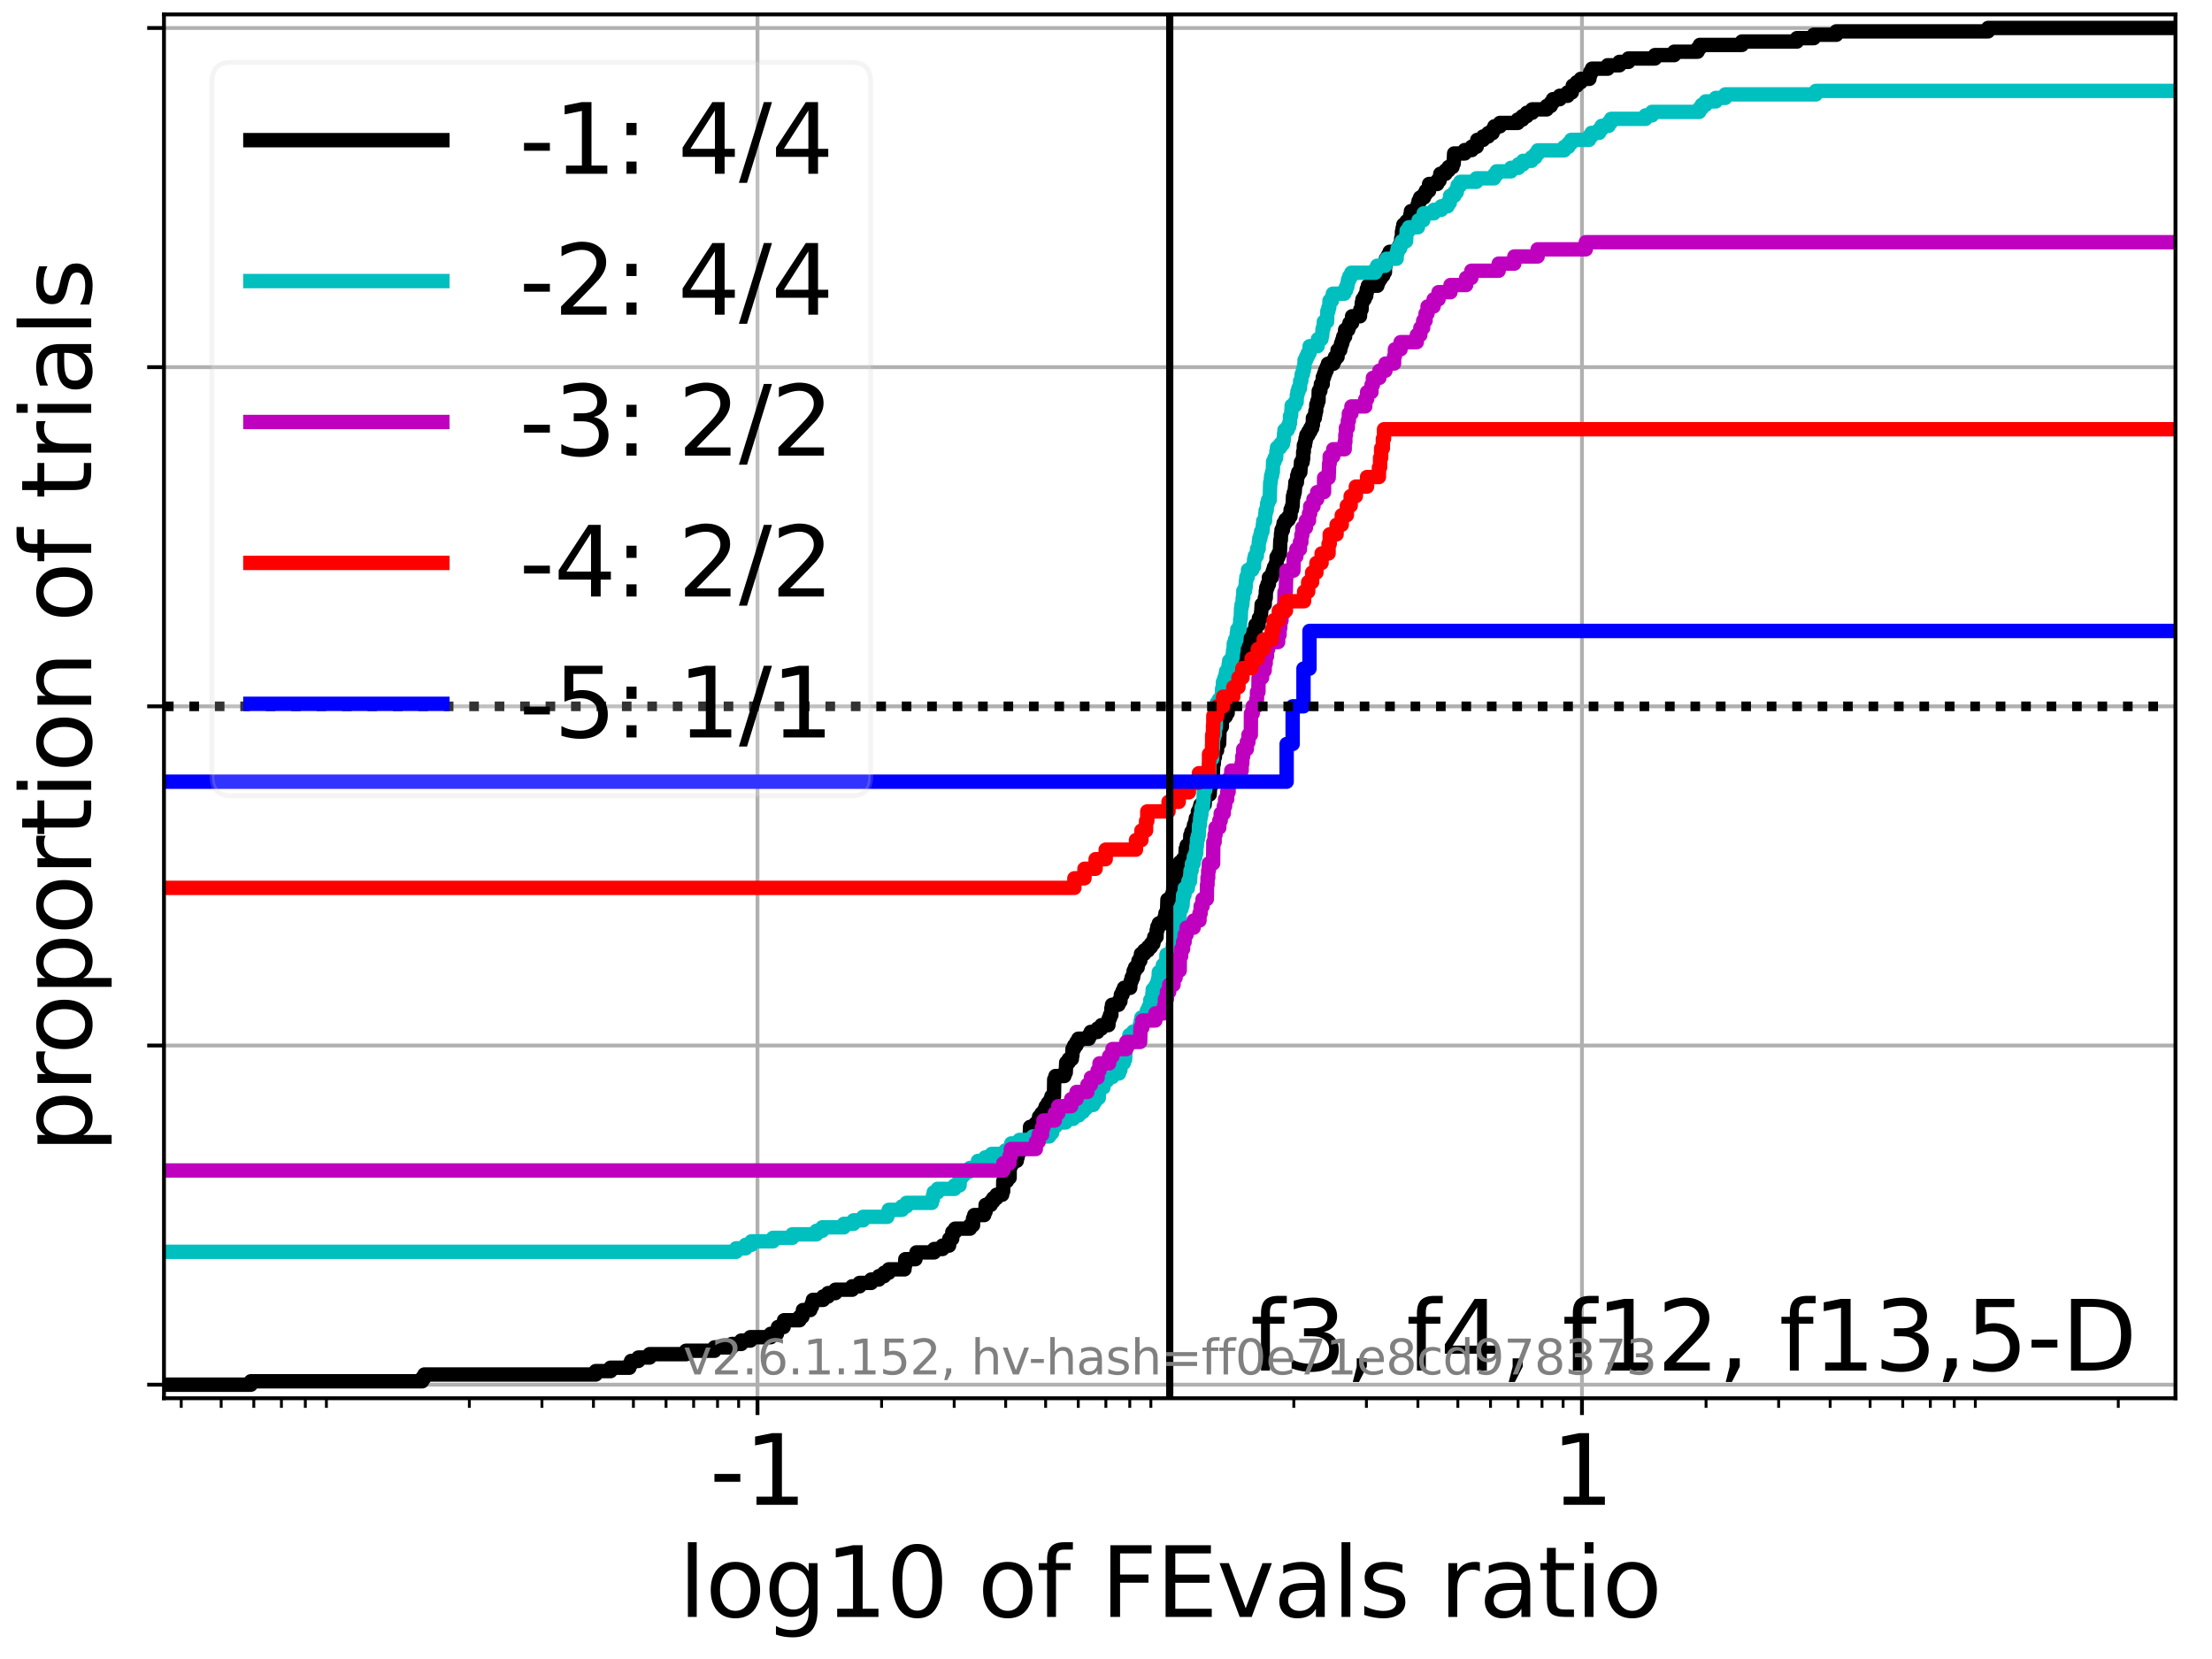 <?xml version="1.0" encoding="utf-8" standalone="no"?>
<!DOCTYPE svg PUBLIC "-//W3C//DTD SVG 1.1//EN"
  "http://www.w3.org/Graphics/SVG/1.1/DTD/svg11.dtd">
<svg xmlns:xlink="http://www.w3.org/1999/xlink" width="460.8pt" height="345.6pt" viewBox="0 0 460.8 345.6" xmlns="http://www.w3.org/2000/svg" version="1.1">
 <defs>
  <style type="text/css">*{stroke-linejoin: round; stroke-linecap: butt}</style>
 </defs>
 <g id="figure_1">
  <g id="patch_1">
   <path d="M 0 345.6 
L 460.8 345.6 
L 460.8 0 
L 0 0 
z
" style="fill: #ffffff"/>
  </g>
  <g id="axes_1">
   <g id="patch_2">
    <path d="M 34.16 291.28 
L 453.192 291.28 
L 453.192 3 
L 34.16 3 
z
" style="fill: #ffffff"/>
   </g>
   <g id="matplotlib.axis_1">
    <g id="xtick_1">
     <g id="line2d_1">
      <path d="M 157.8 291.28 
L 157.8 3 
" clip-path="url(#pd466678ad0)" style="fill: none; stroke: #b0b0b0; stroke-width: 0.8; stroke-linecap: square"/>
     </g>
     <g id="line2d_2">
      <defs>
       <path id="m5be1bb4fc0" d="M 0 0 
L 0 3.5 
" style="stroke: #000000; stroke-width: 0.8"/>
      </defs>
      <g>
       <use xlink:href="#m5be1bb4fc0" x="157.8" y="291.28" style="stroke: #000000; stroke-width: 0.8"/>
      </g>
     </g>
     <g id="text_1">
      <!-- -1 -->
      <g transform="translate(147.83 313.477) scale(0.2 -0.2)">
       <defs>
        <path id="DejaVuSans-2d" d="M 313 2009 
L 1997 2009 
L 1997 1497 
L 313 1497 
L 313 2009 
z
" transform="scale(0.016)"/>
        <path id="DejaVuSans-31" d="M 794 531 
L 1825 531 
L 1825 4091 
L 703 3866 
L 703 4441 
L 1819 4666 
L 2450 4666 
L 2450 531 
L 3481 531 
L 3481 0 
L 794 0 
L 794 531 
z
" transform="scale(0.016)"/>
       </defs>
       <use xlink:href="#DejaVuSans-2d"/>
       <use xlink:href="#DejaVuSans-31" x="36.084"/>
      </g>
     </g>
    </g>
    <g id="xtick_2">
     <g id="line2d_3">
      <path d="M 329.552 291.28 
L 329.552 3 
" clip-path="url(#pd466678ad0)" style="fill: none; stroke: #b0b0b0; stroke-width: 0.8; stroke-linecap: square"/>
     </g>
     <g id="line2d_4">
      <g>
       <use xlink:href="#m5be1bb4fc0" x="329.552" y="291.28" style="stroke: #000000; stroke-width: 0.8"/>
      </g>
     </g>
     <g id="text_2">
      <!-- 1 -->
      <g transform="translate(323.189 313.477) scale(0.2 -0.2)">
       <use xlink:href="#DejaVuSans-31"/>
      </g>
     </g>
    </g>
    <g id="xtick_3">
     <g id="line2d_5">
      <defs>
       <path id="m44100b9752" d="M 0 0 
L 0 2 
" style="stroke: #000000; stroke-width: 0.6"/>
      </defs>
      <g>
       <use xlink:href="#m44100b9752" x="37.752" y="291.28" style="stroke: #000000; stroke-width: 0.6"/>
      </g>
     </g>
    </g>
    <g id="xtick_4">
     <g id="line2d_6">
      <g>
       <use xlink:href="#m44100b9752" x="46.074" y="291.28" style="stroke: #000000; stroke-width: 0.6"/>
      </g>
     </g>
    </g>
    <g id="xtick_5">
     <g id="line2d_7">
      <g>
       <use xlink:href="#m44100b9752" x="52.873" y="291.28" style="stroke: #000000; stroke-width: 0.6"/>
      </g>
     </g>
    </g>
    <g id="xtick_6">
     <g id="line2d_8">
      <g>
       <use xlink:href="#m44100b9752" x="58.623" y="291.28" style="stroke: #000000; stroke-width: 0.6"/>
      </g>
     </g>
    </g>
    <g id="xtick_7">
     <g id="line2d_9">
      <g>
       <use xlink:href="#m44100b9752" x="63.603" y="291.28" style="stroke: #000000; stroke-width: 0.6"/>
      </g>
     </g>
    </g>
    <g id="xtick_8">
     <g id="line2d_10">
      <g>
       <use xlink:href="#m44100b9752" x="67.995" y="291.28" style="stroke: #000000; stroke-width: 0.6"/>
      </g>
     </g>
    </g>
    <g id="xtick_9">
     <g id="line2d_11">
      <g>
       <use xlink:href="#m44100b9752" x="97.776" y="291.28" style="stroke: #000000; stroke-width: 0.6"/>
      </g>
     </g>
    </g>
    <g id="xtick_10">
     <g id="line2d_12">
      <g>
       <use xlink:href="#m44100b9752" x="112.898" y="291.28" style="stroke: #000000; stroke-width: 0.6"/>
      </g>
     </g>
    </g>
    <g id="xtick_11">
     <g id="line2d_13">
      <g>
       <use xlink:href="#m44100b9752" x="123.627" y="291.28" style="stroke: #000000; stroke-width: 0.6"/>
      </g>
     </g>
    </g>
    <g id="xtick_12">
     <g id="line2d_14">
      <g>
       <use xlink:href="#m44100b9752" x="131.949" y="291.28" style="stroke: #000000; stroke-width: 0.6"/>
      </g>
     </g>
    </g>
    <g id="xtick_13">
     <g id="line2d_15">
      <g>
       <use xlink:href="#m44100b9752" x="138.749" y="291.28" style="stroke: #000000; stroke-width: 0.6"/>
      </g>
     </g>
    </g>
    <g id="xtick_14">
     <g id="line2d_16">
      <g>
       <use xlink:href="#m44100b9752" x="144.498" y="291.28" style="stroke: #000000; stroke-width: 0.6"/>
      </g>
     </g>
    </g>
    <g id="xtick_15">
     <g id="line2d_17">
      <g>
       <use xlink:href="#m44100b9752" x="149.478" y="291.28" style="stroke: #000000; stroke-width: 0.6"/>
      </g>
     </g>
    </g>
    <g id="xtick_16">
     <g id="line2d_18">
      <g>
       <use xlink:href="#m44100b9752" x="153.871" y="291.28" style="stroke: #000000; stroke-width: 0.6"/>
      </g>
     </g>
    </g>
    <g id="xtick_17">
     <g id="line2d_19">
      <g>
       <use xlink:href="#m44100b9752" x="183.652" y="291.28" style="stroke: #000000; stroke-width: 0.6"/>
      </g>
     </g>
    </g>
    <g id="xtick_18">
     <g id="line2d_20">
      <g>
       <use xlink:href="#m44100b9752" x="198.773" y="291.28" style="stroke: #000000; stroke-width: 0.6"/>
      </g>
     </g>
    </g>
    <g id="xtick_19">
     <g id="line2d_21">
      <g>
       <use xlink:href="#m44100b9752" x="209.503" y="291.28" style="stroke: #000000; stroke-width: 0.6"/>
      </g>
     </g>
    </g>
    <g id="xtick_20">
     <g id="line2d_22">
      <g>
       <use xlink:href="#m44100b9752" x="217.825" y="291.28" style="stroke: #000000; stroke-width: 0.6"/>
      </g>
     </g>
    </g>
    <g id="xtick_21">
     <g id="line2d_23">
      <g>
       <use xlink:href="#m44100b9752" x="224.625" y="291.28" style="stroke: #000000; stroke-width: 0.6"/>
      </g>
     </g>
    </g>
    <g id="xtick_22">
     <g id="line2d_24">
      <g>
       <use xlink:href="#m44100b9752" x="230.374" y="291.28" style="stroke: #000000; stroke-width: 0.6"/>
      </g>
     </g>
    </g>
    <g id="xtick_23">
     <g id="line2d_25">
      <g>
       <use xlink:href="#m44100b9752" x="235.354" y="291.28" style="stroke: #000000; stroke-width: 0.6"/>
      </g>
     </g>
    </g>
    <g id="xtick_24">
     <g id="line2d_26">
      <g>
       <use xlink:href="#m44100b9752" x="239.747" y="291.28" style="stroke: #000000; stroke-width: 0.6"/>
      </g>
     </g>
    </g>
    <g id="xtick_25">
     <g id="line2d_27">
      <g>
       <use xlink:href="#m44100b9752" x="269.527" y="291.28" style="stroke: #000000; stroke-width: 0.6"/>
      </g>
     </g>
    </g>
    <g id="xtick_26">
     <g id="line2d_28">
      <g>
       <use xlink:href="#m44100b9752" x="284.649" y="291.28" style="stroke: #000000; stroke-width: 0.6"/>
      </g>
     </g>
    </g>
    <g id="xtick_27">
     <g id="line2d_29">
      <g>
       <use xlink:href="#m44100b9752" x="295.378" y="291.28" style="stroke: #000000; stroke-width: 0.6"/>
      </g>
     </g>
    </g>
    <g id="xtick_28">
     <g id="line2d_30">
      <g>
       <use xlink:href="#m44100b9752" x="303.7" y="291.28" style="stroke: #000000; stroke-width: 0.6"/>
      </g>
     </g>
    </g>
    <g id="xtick_29">
     <g id="line2d_31">
      <g>
       <use xlink:href="#m44100b9752" x="310.5" y="291.28" style="stroke: #000000; stroke-width: 0.6"/>
      </g>
     </g>
    </g>
    <g id="xtick_30">
     <g id="line2d_32">
      <g>
       <use xlink:href="#m44100b9752" x="316.249" y="291.28" style="stroke: #000000; stroke-width: 0.6"/>
      </g>
     </g>
    </g>
    <g id="xtick_31">
     <g id="line2d_33">
      <g>
       <use xlink:href="#m44100b9752" x="321.229" y="291.28" style="stroke: #000000; stroke-width: 0.6"/>
      </g>
     </g>
    </g>
    <g id="xtick_32">
     <g id="line2d_34">
      <g>
       <use xlink:href="#m44100b9752" x="325.622" y="291.28" style="stroke: #000000; stroke-width: 0.6"/>
      </g>
     </g>
    </g>
    <g id="xtick_33">
     <g id="line2d_35">
      <g>
       <use xlink:href="#m44100b9752" x="355.403" y="291.28" style="stroke: #000000; stroke-width: 0.6"/>
      </g>
     </g>
    </g>
    <g id="xtick_34">
     <g id="line2d_36">
      <g>
       <use xlink:href="#m44100b9752" x="370.525" y="291.28" style="stroke: #000000; stroke-width: 0.6"/>
      </g>
     </g>
    </g>
    <g id="xtick_35">
     <g id="line2d_37">
      <g>
       <use xlink:href="#m44100b9752" x="381.254" y="291.28" style="stroke: #000000; stroke-width: 0.6"/>
      </g>
     </g>
    </g>
    <g id="xtick_36">
     <g id="line2d_38">
      <g>
       <use xlink:href="#m44100b9752" x="389.576" y="291.28" style="stroke: #000000; stroke-width: 0.6"/>
      </g>
     </g>
    </g>
    <g id="xtick_37">
     <g id="line2d_39">
      <g>
       <use xlink:href="#m44100b9752" x="396.376" y="291.28" style="stroke: #000000; stroke-width: 0.6"/>
      </g>
     </g>
    </g>
    <g id="xtick_38">
     <g id="line2d_40">
      <g>
       <use xlink:href="#m44100b9752" x="402.125" y="291.28" style="stroke: #000000; stroke-width: 0.6"/>
      </g>
     </g>
    </g>
    <g id="xtick_39">
     <g id="line2d_41">
      <g>
       <use xlink:href="#m44100b9752" x="407.105" y="291.28" style="stroke: #000000; stroke-width: 0.6"/>
      </g>
     </g>
    </g>
    <g id="xtick_40">
     <g id="line2d_42">
      <g>
       <use xlink:href="#m44100b9752" x="411.498" y="291.28" style="stroke: #000000; stroke-width: 0.6"/>
      </g>
     </g>
    </g>
    <g id="xtick_41">
     <g id="line2d_43">
      <g>
       <use xlink:href="#m44100b9752" x="441.278" y="291.28" style="stroke: #000000; stroke-width: 0.6"/>
      </g>
     </g>
    </g>
    <g id="text_3">
     <!-- log10 of FEvals ratio -->
     <g transform="translate(141.371 336.833) scale(0.2 -0.2)">
      <defs>
       <path id="DejaVuSans-6c" d="M 603 4863 
L 1178 4863 
L 1178 0 
L 603 0 
L 603 4863 
z
" transform="scale(0.016)"/>
       <path id="DejaVuSans-6f" d="M 1959 3097 
Q 1497 3097 1228 2736 
Q 959 2375 959 1747 
Q 959 1119 1226 758 
Q 1494 397 1959 397 
Q 2419 397 2687 759 
Q 2956 1122 2956 1747 
Q 2956 2369 2687 2733 
Q 2419 3097 1959 3097 
z
M 1959 3584 
Q 2709 3584 3137 3096 
Q 3566 2609 3566 1747 
Q 3566 888 3137 398 
Q 2709 -91 1959 -91 
Q 1206 -91 779 398 
Q 353 888 353 1747 
Q 353 2609 779 3096 
Q 1206 3584 1959 3584 
z
" transform="scale(0.016)"/>
       <path id="DejaVuSans-67" d="M 2906 1791 
Q 2906 2416 2648 2759 
Q 2391 3103 1925 3103 
Q 1463 3103 1205 2759 
Q 947 2416 947 1791 
Q 947 1169 1205 825 
Q 1463 481 1925 481 
Q 2391 481 2648 825 
Q 2906 1169 2906 1791 
z
M 3481 434 
Q 3481 -459 3084 -895 
Q 2688 -1331 1869 -1331 
Q 1566 -1331 1297 -1286 
Q 1028 -1241 775 -1147 
L 775 -588 
Q 1028 -725 1275 -790 
Q 1522 -856 1778 -856 
Q 2344 -856 2625 -561 
Q 2906 -266 2906 331 
L 2906 616 
Q 2728 306 2450 153 
Q 2172 0 1784 0 
Q 1141 0 747 490 
Q 353 981 353 1791 
Q 353 2603 747 3093 
Q 1141 3584 1784 3584 
Q 2172 3584 2450 3431 
Q 2728 3278 2906 2969 
L 2906 3500 
L 3481 3500 
L 3481 434 
z
" transform="scale(0.016)"/>
       <path id="DejaVuSans-30" d="M 2034 4250 
Q 1547 4250 1301 3770 
Q 1056 3291 1056 2328 
Q 1056 1369 1301 889 
Q 1547 409 2034 409 
Q 2525 409 2770 889 
Q 3016 1369 3016 2328 
Q 3016 3291 2770 3770 
Q 2525 4250 2034 4250 
z
M 2034 4750 
Q 2819 4750 3233 4129 
Q 3647 3509 3647 2328 
Q 3647 1150 3233 529 
Q 2819 -91 2034 -91 
Q 1250 -91 836 529 
Q 422 1150 422 2328 
Q 422 3509 836 4129 
Q 1250 4750 2034 4750 
z
" transform="scale(0.016)"/>
       <path id="DejaVuSans-20" transform="scale(0.016)"/>
       <path id="DejaVuSans-66" d="M 2375 4863 
L 2375 4384 
L 1825 4384 
Q 1516 4384 1395 4259 
Q 1275 4134 1275 3809 
L 1275 3500 
L 2222 3500 
L 2222 3053 
L 1275 3053 
L 1275 0 
L 697 0 
L 697 3053 
L 147 3053 
L 147 3500 
L 697 3500 
L 697 3744 
Q 697 4328 969 4595 
Q 1241 4863 1831 4863 
L 2375 4863 
z
" transform="scale(0.016)"/>
       <path id="DejaVuSans-46" d="M 628 4666 
L 3309 4666 
L 3309 4134 
L 1259 4134 
L 1259 2759 
L 3109 2759 
L 3109 2228 
L 1259 2228 
L 1259 0 
L 628 0 
L 628 4666 
z
" transform="scale(0.016)"/>
       <path id="DejaVuSans-45" d="M 628 4666 
L 3578 4666 
L 3578 4134 
L 1259 4134 
L 1259 2753 
L 3481 2753 
L 3481 2222 
L 1259 2222 
L 1259 531 
L 3634 531 
L 3634 0 
L 628 0 
L 628 4666 
z
" transform="scale(0.016)"/>
       <path id="DejaVuSans-76" d="M 191 3500 
L 800 3500 
L 1894 563 
L 2988 3500 
L 3597 3500 
L 2284 0 
L 1503 0 
L 191 3500 
z
" transform="scale(0.016)"/>
       <path id="DejaVuSans-61" d="M 2194 1759 
Q 1497 1759 1228 1600 
Q 959 1441 959 1056 
Q 959 750 1161 570 
Q 1363 391 1709 391 
Q 2188 391 2477 730 
Q 2766 1069 2766 1631 
L 2766 1759 
L 2194 1759 
z
M 3341 1997 
L 3341 0 
L 2766 0 
L 2766 531 
Q 2569 213 2275 61 
Q 1981 -91 1556 -91 
Q 1019 -91 701 211 
Q 384 513 384 1019 
Q 384 1609 779 1909 
Q 1175 2209 1959 2209 
L 2766 2209 
L 2766 2266 
Q 2766 2663 2505 2880 
Q 2244 3097 1772 3097 
Q 1472 3097 1187 3025 
Q 903 2953 641 2809 
L 641 3341 
Q 956 3463 1253 3523 
Q 1550 3584 1831 3584 
Q 2591 3584 2966 3190 
Q 3341 2797 3341 1997 
z
" transform="scale(0.016)"/>
       <path id="DejaVuSans-73" d="M 2834 3397 
L 2834 2853 
Q 2591 2978 2328 3040 
Q 2066 3103 1784 3103 
Q 1356 3103 1142 2972 
Q 928 2841 928 2578 
Q 928 2378 1081 2264 
Q 1234 2150 1697 2047 
L 1894 2003 
Q 2506 1872 2764 1633 
Q 3022 1394 3022 966 
Q 3022 478 2636 193 
Q 2250 -91 1575 -91 
Q 1294 -91 989 -36 
Q 684 19 347 128 
L 347 722 
Q 666 556 975 473 
Q 1284 391 1588 391 
Q 1994 391 2212 530 
Q 2431 669 2431 922 
Q 2431 1156 2273 1281 
Q 2116 1406 1581 1522 
L 1381 1569 
Q 847 1681 609 1914 
Q 372 2147 372 2553 
Q 372 3047 722 3315 
Q 1072 3584 1716 3584 
Q 2034 3584 2315 3537 
Q 2597 3491 2834 3397 
z
" transform="scale(0.016)"/>
       <path id="DejaVuSans-72" d="M 2631 2963 
Q 2534 3019 2420 3045 
Q 2306 3072 2169 3072 
Q 1681 3072 1420 2755 
Q 1159 2438 1159 1844 
L 1159 0 
L 581 0 
L 581 3500 
L 1159 3500 
L 1159 2956 
Q 1341 3275 1631 3429 
Q 1922 3584 2338 3584 
Q 2397 3584 2469 3576 
Q 2541 3569 2628 3553 
L 2631 2963 
z
" transform="scale(0.016)"/>
       <path id="DejaVuSans-74" d="M 1172 4494 
L 1172 3500 
L 2356 3500 
L 2356 3053 
L 1172 3053 
L 1172 1153 
Q 1172 725 1289 603 
Q 1406 481 1766 481 
L 2356 481 
L 2356 0 
L 1766 0 
Q 1100 0 847 248 
Q 594 497 594 1153 
L 594 3053 
L 172 3053 
L 172 3500 
L 594 3500 
L 594 4494 
L 1172 4494 
z
" transform="scale(0.016)"/>
       <path id="DejaVuSans-69" d="M 603 3500 
L 1178 3500 
L 1178 0 
L 603 0 
L 603 3500 
z
M 603 4863 
L 1178 4863 
L 1178 4134 
L 603 4134 
L 603 4863 
z
" transform="scale(0.016)"/>
      </defs>
      <use xlink:href="#DejaVuSans-6c"/>
      <use xlink:href="#DejaVuSans-6f" x="27.783"/>
      <use xlink:href="#DejaVuSans-67" x="88.965"/>
      <use xlink:href="#DejaVuSans-31" x="152.441"/>
      <use xlink:href="#DejaVuSans-30" x="216.064"/>
      <use xlink:href="#DejaVuSans-20" x="279.688"/>
      <use xlink:href="#DejaVuSans-6f" x="311.475"/>
      <use xlink:href="#DejaVuSans-66" x="372.656"/>
      <use xlink:href="#DejaVuSans-20" x="407.861"/>
      <use xlink:href="#DejaVuSans-46" x="439.648"/>
      <use xlink:href="#DejaVuSans-45" x="497.168"/>
      <use xlink:href="#DejaVuSans-76" x="560.352"/>
      <use xlink:href="#DejaVuSans-61" x="619.531"/>
      <use xlink:href="#DejaVuSans-6c" x="680.811"/>
      <use xlink:href="#DejaVuSans-73" x="708.594"/>
      <use xlink:href="#DejaVuSans-20" x="760.693"/>
      <use xlink:href="#DejaVuSans-72" x="792.48"/>
      <use xlink:href="#DejaVuSans-61" x="833.594"/>
      <use xlink:href="#DejaVuSans-74" x="894.873"/>
      <use xlink:href="#DejaVuSans-69" x="934.082"/>
      <use xlink:href="#DejaVuSans-6f" x="961.865"/>
     </g>
    </g>
   </g>
   <g id="matplotlib.axis_2">
    <g id="ytick_1">
     <g id="line2d_44">
      <path d="M 34.16 288.454 
L 453.192 288.454 
" clip-path="url(#pd466678ad0)" style="fill: none; stroke: #b0b0b0; stroke-width: 0.8; stroke-linecap: square"/>
     </g>
     <g id="line2d_45">
      <defs>
       <path id="m375916e594" d="M 0 0 
L -3.5 0 
" style="stroke: #000000; stroke-width: 0.8"/>
      </defs>
      <g>
       <use xlink:href="#m375916e594" x="34.16" y="288.454" style="stroke: #000000; stroke-width: 0.8"/>
      </g>
     </g>
    </g>
    <g id="ytick_2">
     <g id="line2d_46">
      <path d="M 34.16 217.797 
L 453.192 217.797 
" clip-path="url(#pd466678ad0)" style="fill: none; stroke: #b0b0b0; stroke-width: 0.8; stroke-linecap: square"/>
     </g>
     <g id="line2d_47">
      <g>
       <use xlink:href="#m375916e594" x="34.16" y="217.797" style="stroke: #000000; stroke-width: 0.8"/>
      </g>
     </g>
    </g>
    <g id="ytick_3">
     <g id="line2d_48">
      <path d="M 34.16 147.14 
L 453.192 147.14 
" clip-path="url(#pd466678ad0)" style="fill: none; stroke: #b0b0b0; stroke-width: 0.8; stroke-linecap: square"/>
     </g>
     <g id="line2d_49">
      <g>
       <use xlink:href="#m375916e594" x="34.16" y="147.14" style="stroke: #000000; stroke-width: 0.8"/>
      </g>
     </g>
    </g>
    <g id="ytick_4">
     <g id="line2d_50">
      <path d="M 34.16 76.483 
L 453.192 76.483 
" clip-path="url(#pd466678ad0)" style="fill: none; stroke: #b0b0b0; stroke-width: 0.8; stroke-linecap: square"/>
     </g>
     <g id="line2d_51">
      <g>
       <use xlink:href="#m375916e594" x="34.16" y="76.483" style="stroke: #000000; stroke-width: 0.8"/>
      </g>
     </g>
    </g>
    <g id="ytick_5">
     <g id="line2d_52">
      <path d="M 34.16 5.826 
L 453.192 5.826 
" clip-path="url(#pd466678ad0)" style="fill: none; stroke: #b0b0b0; stroke-width: 0.8; stroke-linecap: square"/>
     </g>
     <g id="line2d_53">
      <g>
       <use xlink:href="#m375916e594" x="34.16" y="5.826" style="stroke: #000000; stroke-width: 0.8"/>
      </g>
     </g>
    </g>
    <g id="text_4">
     <!-- proportion of trials -->
     <g transform="translate(19.001 240.146) rotate(-90) scale(0.2 -0.2)">
      <defs>
       <path id="DejaVuSans-70" d="M 1159 525 
L 1159 -1331 
L 581 -1331 
L 581 3500 
L 1159 3500 
L 1159 2969 
Q 1341 3281 1617 3432 
Q 1894 3584 2278 3584 
Q 2916 3584 3314 3078 
Q 3713 2572 3713 1747 
Q 3713 922 3314 415 
Q 2916 -91 2278 -91 
Q 1894 -91 1617 61 
Q 1341 213 1159 525 
z
M 3116 1747 
Q 3116 2381 2855 2742 
Q 2594 3103 2138 3103 
Q 1681 3103 1420 2742 
Q 1159 2381 1159 1747 
Q 1159 1113 1420 752 
Q 1681 391 2138 391 
Q 2594 391 2855 752 
Q 3116 1113 3116 1747 
z
" transform="scale(0.016)"/>
       <path id="DejaVuSans-6e" d="M 3513 2113 
L 3513 0 
L 2938 0 
L 2938 2094 
Q 2938 2591 2744 2837 
Q 2550 3084 2163 3084 
Q 1697 3084 1428 2787 
Q 1159 2491 1159 1978 
L 1159 0 
L 581 0 
L 581 3500 
L 1159 3500 
L 1159 2956 
Q 1366 3272 1645 3428 
Q 1925 3584 2291 3584 
Q 2894 3584 3203 3211 
Q 3513 2838 3513 2113 
z
" transform="scale(0.016)"/>
      </defs>
      <use xlink:href="#DejaVuSans-70"/>
      <use xlink:href="#DejaVuSans-72" x="63.477"/>
      <use xlink:href="#DejaVuSans-6f" x="102.34"/>
      <use xlink:href="#DejaVuSans-70" x="163.521"/>
      <use xlink:href="#DejaVuSans-6f" x="226.998"/>
      <use xlink:href="#DejaVuSans-72" x="288.18"/>
      <use xlink:href="#DejaVuSans-74" x="329.293"/>
      <use xlink:href="#DejaVuSans-69" x="368.502"/>
      <use xlink:href="#DejaVuSans-6f" x="396.285"/>
      <use xlink:href="#DejaVuSans-6e" x="457.467"/>
      <use xlink:href="#DejaVuSans-20" x="520.846"/>
      <use xlink:href="#DejaVuSans-6f" x="552.633"/>
      <use xlink:href="#DejaVuSans-66" x="613.814"/>
      <use xlink:href="#DejaVuSans-20" x="649.02"/>
      <use xlink:href="#DejaVuSans-74" x="680.807"/>
      <use xlink:href="#DejaVuSans-72" x="720.016"/>
      <use xlink:href="#DejaVuSans-69" x="761.129"/>
      <use xlink:href="#DejaVuSans-61" x="788.912"/>
      <use xlink:href="#DejaVuSans-6c" x="850.191"/>
      <use xlink:href="#DejaVuSans-73" x="877.975"/>
     </g>
    </g>
   </g>
   <g id="line2d_54">
    <path d="M 34.16 288.454 
L 52.255 288.454 
L 52.255 287.747 
L 87.939 287.747 
L 87.939 287.041 
L 88.409 287.041 
L 88.409 286.334 
L 124.093 286.334 
L 124.093 285.627 
L 127.182 285.627 
L 127.182 284.921 
L 131.111 284.921 
L 131.111 284.214 
L 131.466 284.214 
L 131.466 283.508 
L 132.981 283.508 
L 132.981 282.801 
L 135.318 282.801 
L 135.318 282.095 
L 142.905 282.095 
L 142.905 281.388 
L 148.844 281.388 
L 148.844 280.681 
L 152.441 280.681 
L 152.441 279.975 
L 154.403 279.975 
L 154.403 279.268 
L 156.299 279.268 
L 156.299 278.562 
L 160.551 278.562 
L 160.551 277.855 
L 161.858 277.855 
L 161.858 277.149 
L 162.068 277.149 
L 162.068 276.442 
L 163.24 276.442 
L 163.336 275.029 
L 166.549 275.029 
L 166.549 274.322 
L 167.15 274.322 
L 167.15 273.616 
L 167.265 273.616 
L 167.265 272.909 
L 168.798 272.909 
L 168.798 272.203 
L 169.135 272.203 
L 169.135 271.496 
L 169.341 271.496 
L 169.341 270.79 
L 171.472 270.79 
L 171.472 270.083 
L 172.502 270.083 
L 172.502 269.376 
L 174.023 269.376 
L 174.023 268.67 
L 177.524 268.67 
L 177.524 267.963 
L 179.059 267.963 
L 179.059 267.257 
L 181.478 267.257 
L 181.478 266.55 
L 183.082 266.55 
L 183.082 265.844 
L 184.18 265.844 
L 184.18 265.137 
L 185.146 265.137 
L 185.146 264.43 
L 188.419 264.43 
L 188.419 263.724 
L 188.539 263.724 
L 188.595 262.311 
L 190.705 262.311 
L 190.705 261.604 
L 190.911 261.604 
L 190.911 260.898 
L 194.603 260.898 
L 194.603 260.191 
L 196.341 260.191 
L 196.341 259.484 
L 197.711 259.484 
L 197.753 258.071 
L 198.366 258.071 
L 198.385 256.658 
L 198.961 256.658 
L 198.961 255.952 
L 202.058 255.952 
L 202.058 255.245 
L 202.703 255.245 
L 202.703 253.832 
L 202.956 253.832 
L 202.956 253.125 
L 205.025 253.125 
L 205.025 252.419 
L 205.307 252.419 
L 205.318 251.006 
L 206.393 251.006 
L 206.393 250.299 
L 206.914 250.299 
L 206.914 249.592 
L 207.605 249.592 
L 207.605 248.886 
L 208.765 248.886 
L 208.765 248.179 
L 208.974 248.179 
L 209.002 246.06 
L 209.768 246.06 
L 209.768 245.353 
L 210.322 245.353 
L 210.336 243.233 
L 210.479 243.233 
L 210.479 242.527 
L 210.859 242.527 
L 210.859 241.82 
L 211.813 241.82 
L 211.813 241.114 
L 211.981 241.114 
L 211.981 240.407 
L 212.192 240.407 
L 212.269 238.994 
L 212.423 238.994 
L 212.423 238.287 
L 213.453 238.287 
L 213.453 237.581 
L 214.483 237.581 
L 214.58 234.755 
L 215.701 234.755 
L 215.701 234.048 
L 216.417 234.048 
L 216.457 232.635 
L 216.975 232.635 
L 216.975 231.928 
L 217.539 231.928 
L 217.539 231.222 
L 217.825 231.222 
L 217.825 230.515 
L 218.274 230.515 
L 218.274 229.809 
L 218.773 229.809 
L 218.773 229.102 
L 219.029 229.102 
L 219.029 228.395 
L 219.556 228.395 
L 219.615 224.863 
L 219.878 224.863 
L 219.878 224.156 
L 221.72 224.156 
L 221.72 223.449 
L 222.013 223.449 
L 222.116 221.33 
L 222.639 221.33 
L 222.639 220.623 
L 223.282 220.623 
L 223.282 219.917 
L 223.397 219.917 
L 223.428 218.503 
L 223.765 218.503 
L 223.765 217.797 
L 224.223 217.797 
L 224.223 217.09 
L 224.643 217.09 
L 224.643 216.384 
L 226.819 216.384 
L 226.819 215.677 
L 227.213 215.677 
L 227.213 214.971 
L 228.638 214.971 
L 228.638 214.264 
L 229.453 214.264 
L 229.453 213.557 
L 230.905 213.557 
L 230.98 212.144 
L 231.233 212.144 
L 231.233 211.438 
L 231.523 211.438 
L 231.523 210.025 
L 231.652 210.025 
L 231.652 209.318 
L 232.999 209.318 
L 232.999 208.611 
L 233.397 208.611 
L 233.501 207.198 
L 233.837 207.198 
L 233.837 206.492 
L 234.153 206.492 
L 234.153 205.785 
L 235.442 205.785 
L 235.544 204.372 
L 235.738 204.372 
L 235.738 203.665 
L 236.038 203.665 
L 236.038 202.959 
L 236.161 202.959 
L 236.161 202.252 
L 236.457 202.252 
L 236.457 201.546 
L 236.995 201.546 
L 236.995 200.839 
L 237.16 200.839 
L 237.16 200.133 
L 237.548 200.133 
L 237.548 199.426 
L 237.681 199.426 
L 237.681 198.72 
L 238.358 198.72 
L 238.358 198.013 
L 239.135 198.013 
L 239.135 197.306 
L 239.758 197.306 
L 239.758 196.6 
L 240.262 196.6 
L 240.262 195.893 
L 240.452 195.893 
L 240.452 195.187 
L 240.925 195.187 
L 240.956 193.774 
L 241.103 193.774 
L 241.103 193.067 
L 241.404 193.067 
L 241.404 192.36 
L 242.353 192.36 
L 242.353 191.654 
L 242.657 191.654 
L 242.657 190.947 
L 242.794 190.947 
L 242.794 190.241 
L 243.107 190.241 
L 243.2 187.414 
L 243.956 187.414 
L 243.956 186.708 
L 244.268 186.708 
L 244.268 186.001 
L 244.386 186.001 
L 244.455 183.882 
L 244.748 183.882 
L 244.764 182.468 
L 244.95 182.468 
L 244.95 181.762 
L 245.132 181.762 
L 245.132 181.055 
L 245.304 181.055 
L 245.304 180.349 
L 245.76 180.349 
L 245.76 179.642 
L 246.44 179.642 
L 246.44 178.936 
L 246.928 178.936 
L 247.006 176.816 
L 247.213 176.816 
L 247.213 176.109 
L 247.897 176.109 
L 247.974 173.99 
L 248.197 173.99 
L 248.197 173.283 
L 248.581 173.283 
L 248.581 172.576 
L 248.725 172.576 
L 248.725 171.87 
L 248.973 171.87 
L 248.973 171.163 
L 249.11 171.163 
L 249.11 170.457 
L 249.543 170.457 
L 249.55 169.044 
L 249.875 169.044 
L 249.875 168.337 
L 250.067 168.337 
L 250.067 167.63 
L 250.949 167.63 
L 251.04 165.511 
L 251.998 165.511 
L 252.075 164.098 
L 252.163 164.098 
L 252.163 163.391 
L 252.317 163.391 
L 252.404 161.271 
L 252.659 161.271 
L 252.734 159.152 
L 252.85 159.152 
L 252.926 157.739 
L 253.082 157.739 
L 253.121 156.325 
L 253.535 156.325 
L 253.545 154.912 
L 253.968 154.912 
L 254.048 152.086 
L 254.154 152.086 
L 254.154 151.379 
L 254.532 151.379 
L 254.535 149.966 
L 254.732 149.966 
L 254.732 149.26 
L 255.354 149.26 
L 255.354 148.553 
L 255.741 148.553 
L 255.77 147.14 
L 256.045 147.14 
L 256.132 145.727 
L 256.158 145.727 
L 256.188 144.314 
L 256.269 144.314 
L 256.269 143.607 
L 256.58 143.607 
L 256.628 141.487 
L 256.731 141.487 
L 256.731 140.074 
L 257.449 140.074 
L 257.449 139.368 
L 257.671 139.368 
L 257.739 137.955 
L 258.17 137.955 
L 258.177 136.541 
L 258.524 136.541 
L 258.524 135.835 
L 259.349 135.835 
L 259.349 135.128 
L 259.736 135.128 
L 259.736 134.422 
L 259.991 134.422 
L 259.991 133.715 
L 260.473 133.715 
L 260.473 133.009 
L 260.924 133.009 
L 260.924 132.302 
L 261.068 132.302 
L 261.068 131.595 
L 261.498 131.595 
L 261.536 130.182 
L 262.181 130.182 
L 262.255 128.769 
L 262.625 128.769 
L 262.727 127.356 
L 262.755 127.356 
L 262.825 125.943 
L 263.466 125.943 
L 263.5 124.53 
L 263.68 124.53 
L 263.7 123.117 
L 263.795 123.117 
L 263.795 122.41 
L 264.042 122.41 
L 264.042 121.704 
L 264.338 121.704 
L 264.338 120.29 
L 264.919 120.29 
L 264.919 119.584 
L 265.169 119.584 
L 265.169 118.877 
L 265.392 118.877 
L 265.392 118.171 
L 265.745 118.171 
L 265.745 117.464 
L 265.934 117.464 
L 265.934 116.051 
L 266.319 116.051 
L 266.319 115.344 
L 266.613 115.344 
L 266.72 112.518 
L 266.818 112.518 
L 266.872 111.105 
L 266.964 111.105 
L 266.964 110.398 
L 267.258 110.398 
L 267.258 109.692 
L 267.395 109.692 
L 267.395 108.985 
L 267.781 108.985 
L 267.781 108.279 
L 268.438 108.279 
L 268.438 107.572 
L 268.833 107.572 
L 268.863 106.159 
L 269.131 106.159 
L 269.131 105.452 
L 269.265 105.452 
L 269.362 103.333 
L 269.527 103.333 
L 269.527 102.626 
L 269.693 102.626 
L 269.803 101.213 
L 269.846 101.213 
L 269.846 100.506 
L 270.159 100.506 
L 270.233 99.093 
L 270.441 99.093 
L 270.441 98.387 
L 270.878 98.387 
L 270.973 96.974 
L 271.016 96.974 
L 271.016 96.267 
L 271.359 96.267 
L 271.359 95.56 
L 271.473 95.56 
L 271.475 94.147 
L 271.602 94.147 
L 271.619 92.734 
L 271.856 92.734 
L 271.856 92.028 
L 271.975 92.028 
L 271.975 91.321 
L 272.138 91.321 
L 272.138 90.615 
L 272.553 90.615 
L 272.553 89.908 
L 272.96 89.908 
L 272.96 89.201 
L 273.335 89.201 
L 273.335 88.495 
L 273.503 88.495 
L 273.503 87.082 
L 273.901 87.082 
L 273.901 86.375 
L 274.017 86.375 
L 274.017 85.669 
L 274.179 85.669 
L 274.22 84.255 
L 274.438 84.255 
L 274.438 83.549 
L 274.667 83.549 
L 274.722 81.429 
L 275.054 81.429 
L 275.054 80.723 
L 275.166 80.723 
L 275.166 80.016 
L 275.553 80.016 
L 275.56 78.603 
L 275.816 78.603 
L 275.816 77.896 
L 276.06 77.896 
L 276.06 77.19 
L 276.363 77.19 
L 276.363 76.483 
L 276.63 76.483 
L 276.63 75.777 
L 277.766 75.777 
L 277.766 75.07 
L 278.093 75.07 
L 278.093 74.363 
L 278.636 74.363 
L 278.636 72.95 
L 279.189 72.95 
L 279.189 72.244 
L 279.362 72.244 
L 279.362 71.537 
L 279.615 71.537 
L 279.615 70.831 
L 279.821 70.831 
L 279.821 70.124 
L 280.208 70.124 
L 280.214 68.711 
L 280.857 68.711 
L 280.857 68.004 
L 281.117 68.004 
L 281.117 67.298 
L 281.659 67.298 
L 281.659 65.885 
L 283.307 65.885 
L 283.385 64.471 
L 283.635 64.471 
L 283.692 63.058 
L 283.832 63.058 
L 283.832 62.352 
L 284.265 62.352 
L 284.265 61.645 
L 284.603 61.645 
L 284.603 60.939 
L 284.724 60.939 
L 284.724 60.232 
L 284.959 60.232 
L 284.959 59.525 
L 286.931 59.525 
L 286.931 58.819 
L 287.196 58.819 
L 287.196 58.112 
L 287.622 58.112 
L 287.622 57.406 
L 288.149 57.406 
L 288.149 56.699 
L 288.507 56.699 
L 288.517 55.286 
L 288.653 55.286 
L 288.725 53.873 
L 289.152 53.873 
L 289.152 53.166 
L 289.491 53.166 
L 289.491 52.46 
L 291.125 52.46 
L 291.125 51.753 
L 291.541 51.753 
L 291.541 51.047 
L 291.828 51.047 
L 291.902 49.634 
L 292.028 49.634 
L 292.064 48.22 
L 292.198 48.22 
L 292.198 47.514 
L 292.347 47.514 
L 292.347 46.807 
L 292.994 46.807 
L 292.994 46.101 
L 293.631 46.101 
L 293.631 45.394 
L 293.807 45.394 
L 293.807 44.688 
L 293.928 44.688 
L 293.928 43.981 
L 295.087 43.981 
L 295.087 43.274 
L 295.332 43.274 
L 295.332 42.568 
L 295.516 42.568 
L 295.516 41.861 
L 295.831 41.861 
L 295.831 41.155 
L 296.638 41.155 
L 296.638 40.448 
L 297.036 40.448 
L 297.036 39.742 
L 297.701 39.742 
L 297.706 38.328 
L 299.416 38.328 
L 299.416 37.622 
L 299.888 37.622 
L 299.888 36.915 
L 300.038 36.915 
L 300.038 36.209 
L 301.127 36.209 
L 301.127 35.502 
L 301.773 35.502 
L 301.773 34.796 
L 302.577 34.796 
L 302.577 34.089 
L 302.833 34.089 
L 302.919 31.969 
L 305.121 31.969 
L 305.121 31.263 
L 306.597 31.263 
L 306.597 30.556 
L 307.625 30.556 
L 307.733 29.143 
L 308.951 29.143 
L 308.951 28.436 
L 310.019 28.436 
L 310.019 27.73 
L 310.925 27.73 
L 310.925 27.023 
L 311.311 27.023 
L 311.311 26.317 
L 312.455 26.317 
L 312.455 25.61 
L 316.174 25.61 
L 316.174 24.904 
L 317.161 24.904 
L 317.161 24.197 
L 318.06 24.197 
L 318.06 23.49 
L 319.181 23.49 
L 319.181 22.784 
L 322.205 22.784 
L 322.205 22.077 
L 323.059 22.077 
L 323.059 21.371 
L 323.508 21.371 
L 323.508 20.664 
L 324.911 20.664 
L 324.911 19.958 
L 326.563 19.958 
L 326.563 19.251 
L 327.437 19.251 
L 327.437 18.545 
L 327.639 18.545 
L 327.639 17.838 
L 328.462 17.838 
L 328.462 17.131 
L 329.307 17.131 
L 329.307 16.425 
L 331.097 16.425 
L 331.097 15.718 
L 331.269 15.718 
L 331.269 15.012 
L 331.644 15.012 
L 331.644 14.305 
L 334.911 14.305 
L 334.911 13.599 
L 337.354 13.599 
L 337.354 12.892 
L 339.231 12.892 
L 339.231 12.185 
L 344.749 12.185 
L 344.749 11.479 
L 348.767 11.479 
L 348.767 10.772 
L 353.64 10.772 
L 353.64 10.066 
L 354.109 10.066 
L 354.109 9.359 
L 362.875 9.359 
L 362.875 8.653 
L 374.335 8.653 
L 374.335 7.946 
L 377.839 7.946 
L 377.839 7.239 
L 382.545 7.239 
L 382.545 6.533 
L 414.151 6.533 
L 414.151 5.826 
L 453.192 5.826 
L 453.192 5.826 
" clip-path="url(#pd466678ad0)" style="fill: none; stroke: #000000; stroke-width: 3; stroke-linecap: square"/>
   </g>
   <g id="line2d_55">
    <path clip-path="url(#pd466678ad0)" style="fill: none; stroke: #000000; stroke-width: 3; stroke-linecap: square"/>
   </g>
   <g id="line2d_56">
    <path d="M 34.16 260.774 
L 153.352 260.774 
L 153.352 260.045 
L 155.334 260.045 
L 155.334 259.317 
L 156.548 259.317 
L 156.548 258.588 
L 161.043 258.588 
L 161.043 257.86 
L 165.055 257.86 
L 165.055 257.132 
L 170.079 257.132 
L 170.079 256.403 
L 171.293 256.403 
L 171.293 255.675 
L 175.789 255.675 
L 175.789 254.946 
L 177.812 254.946 
L 177.812 254.218 
L 179.8 254.218 
L 179.8 253.49 
L 184.84 253.49 
L 184.84 252.761 
L 185.148 252.761 
L 185.148 252.033 
L 187.902 252.033 
L 187.902 251.304 
L 188.843 251.304 
L 188.843 250.576 
L 194.113 250.576 
L 194.113 249.847 
L 194.339 249.847 
L 194.339 249.119 
L 194.507 249.119 
L 194.507 248.391 
L 195.32 248.391 
L 195.32 247.662 
L 198.853 247.662 
L 198.853 246.934 
L 199.894 246.934 
L 199.913 245.477 
L 200.254 245.477 
L 200.254 244.748 
L 200.875 244.748 
L 200.875 244.02 
L 202.089 244.02 
L 202.089 243.292 
L 203.588 243.292 
L 203.588 242.563 
L 203.727 242.563 
L 203.727 241.835 
L 205.245 241.835 
L 205.245 241.106 
L 206.584 241.106 
L 206.584 240.378 
L 209.448 240.378 
L 209.448 239.65 
L 210.596 239.65 
L 210.662 238.193 
L 212.363 238.193 
L 212.363 237.464 
L 215.158 237.464 
L 215.158 236.736 
L 218.574 236.736 
L 218.574 236.007 
L 219.169 236.007 
L 219.169 235.279 
L 219.39 235.279 
L 219.39 234.551 
L 219.99 234.551 
L 219.99 233.822 
L 222 233.822 
L 222 233.094 
L 223.548 233.094 
L 223.548 232.365 
L 224.715 232.365 
L 224.715 231.637 
L 225.601 231.637 
L 225.601 230.908 
L 226.262 230.908 
L 226.262 230.18 
L 227.74 230.18 
L 227.74 229.452 
L 228.187 229.452 
L 228.187 228.723 
L 228.889 228.723 
L 228.954 227.266 
L 229.058 227.266 
L 229.058 226.538 
L 229.87 226.538 
L 229.87 225.809 
L 230.059 225.809 
L 230.059 225.081 
L 230.689 225.081 
L 230.689 224.353 
L 231.742 224.353 
L 231.742 223.624 
L 233.114 223.624 
L 233.114 222.896 
L 233.403 222.896 
L 233.45 221.439 
L 234.111 221.439 
L 234.111 220.711 
L 234.384 220.711 
L 234.463 218.525 
L 234.535 218.525 
L 234.535 217.797 
L 235.1 217.797 
L 235.1 217.068 
L 235.215 217.068 
L 235.269 215.612 
L 236.081 215.612 
L 236.081 214.883 
L 237.377 214.883 
L 237.462 213.426 
L 237.615 213.426 
L 237.615 212.698 
L 237.774 212.698 
L 237.774 211.969 
L 238.696 211.969 
L 238.696 211.241 
L 238.919 211.241 
L 238.919 210.513 
L 239.263 210.513 
L 239.263 209.784 
L 239.614 209.784 
L 239.629 208.327 
L 239.996 208.327 
L 240.072 206.871 
L 240.133 206.871 
L 240.133 206.142 
L 240.674 206.142 
L 240.674 205.414 
L 241.03 205.414 
L 241.03 204.685 
L 241.241 204.685 
L 241.241 203.957 
L 241.353 203.957 
L 241.41 202.5 
L 242.222 202.5 
L 242.244 201.043 
L 242.832 201.043 
L 242.832 200.315 
L 242.957 200.315 
L 242.997 198.858 
L 244.211 198.858 
L 244.259 197.401 
L 244.334 197.401 
L 244.334 196.673 
L 244.629 196.673 
L 244.714 195.216 
L 244.883 195.216 
L 244.883 194.487 
L 245.06 194.487 
L 245.082 193.031 
L 245.578 193.031 
L 245.653 191.574 
L 245.695 191.574 
L 245.755 189.388 
L 246.125 189.388 
L 246.125 188.66 
L 246.34 188.66 
L 246.423 187.203 
L 246.461 187.203 
L 246.461 186.475 
L 246.74 186.475 
L 246.815 185.018 
L 247.445 185.018 
L 247.445 184.289 
L 247.564 184.289 
L 247.564 183.561 
L 247.913 183.561 
L 248.009 181.376 
L 248.235 181.376 
L 248.31 179.919 
L 248.641 179.919 
L 248.707 178.462 
L 249.016 178.462 
L 249.016 177.734 
L 249.196 177.734 
L 249.228 176.277 
L 249.323 176.277 
L 249.364 174.82 
L 249.544 174.82 
L 249.544 174.092 
L 249.714 174.092 
L 249.789 171.906 
L 249.957 171.906 
L 250.019 170.449 
L 250.112 170.449 
L 250.112 169.721 
L 250.267 169.721 
L 250.288 168.264 
L 250.603 168.264 
L 250.642 166.807 
L 250.723 166.807 
L 250.786 164.622 
L 251.068 164.622 
L 251.068 163.894 
L 251.227 163.894 
L 251.276 162.437 
L 251.58 162.437 
L 251.691 160.98 
L 251.922 160.98 
L 251.964 158.795 
L 252.04 158.795 
L 252.04 158.066 
L 252.519 158.066 
L 252.609 155.881 
L 252.678 155.881 
L 252.718 153.696 
L 252.858 153.696 
L 252.858 152.967 
L 253.082 152.967 
L 253.113 151.511 
L 253.267 151.511 
L 253.305 149.325 
L 253.381 149.325 
L 253.489 146.412 
L 253.933 146.412 
L 253.933 145.683 
L 254.53 145.683 
L 254.579 143.498 
L 254.714 143.498 
L 254.778 142.041 
L 255.036 142.041 
L 255.036 141.313 
L 255.281 141.313 
L 255.281 140.584 
L 255.412 140.584 
L 255.412 139.856 
L 255.849 139.856 
L 255.954 138.399 
L 256.058 138.399 
L 256.058 137.671 
L 256.616 137.671 
L 256.616 136.942 
L 256.775 136.942 
L 256.872 135.485 
L 256.972 135.485 
L 257.028 134.028 
L 257.273 134.028 
L 257.273 133.3 
L 257.555 133.3 
L 257.663 131.843 
L 257.75 131.843 
L 257.75 131.115 
L 258.191 131.115 
L 258.191 130.386 
L 258.308 130.386 
L 258.369 128.929 
L 258.462 128.929 
L 258.538 126.744 
L 258.631 126.744 
L 258.631 126.016 
L 258.804 126.016 
L 258.88 124.559 
L 258.996 124.559 
L 259.003 123.102 
L 259.36 123.102 
L 259.36 122.374 
L 259.48 122.374 
L 259.556 120.917 
L 259.649 120.917 
L 259.649 120.188 
L 259.93 120.188 
L 259.985 118.732 
L 260.848 118.732 
L 260.848 118.003 
L 261.235 118.003 
L 261.25 116.546 
L 261.408 116.546 
L 261.408 115.818 
L 261.82 115.818 
L 261.869 114.361 
L 262.19 114.361 
L 262.235 112.904 
L 262.327 112.904 
L 262.327 112.176 
L 262.554 112.176 
L 262.554 111.447 
L 262.708 111.447 
L 262.708 110.719 
L 262.987 110.719 
L 263.083 109.262 
L 263.156 109.262 
L 263.156 108.534 
L 263.526 108.534 
L 263.576 107.077 
L 263.659 107.077 
L 263.659 106.348 
L 263.868 106.348 
L 263.968 104.892 
L 264.16 104.892 
L 264.16 104.163 
L 264.503 104.163 
L 264.61 100.521 
L 264.704 100.521 
L 264.806 99.064 
L 265 99.064 
L 265 98.336 
L 265.148 98.336 
L 265.211 96.151 
L 265.516 96.151 
L 265.516 95.422 
L 265.824 95.422 
L 265.918 93.965 
L 266.023 93.965 
L 266.023 93.237 
L 266.69 93.237 
L 266.69 92.508 
L 267.249 92.508 
L 267.249 91.78 
L 267.418 91.78 
L 267.501 90.323 
L 267.579 90.323 
L 267.579 89.595 
L 268.23 89.595 
L 268.23 88.866 
L 268.562 88.866 
L 268.562 88.138 
L 268.733 88.138 
L 268.734 86.681 
L 268.94 86.681 
L 269.049 85.224 
L 269.075 85.224 
L 269.075 84.496 
L 269.751 84.496 
L 269.751 83.767 
L 270.109 83.767 
L 270.157 82.311 
L 270.281 82.311 
L 270.281 81.582 
L 270.499 81.582 
L 270.499 80.854 
L 270.821 80.854 
L 270.845 79.397 
L 271.075 79.397 
L 271.175 77.94 
L 271.418 77.94 
L 271.418 77.212 
L 271.591 77.212 
L 271.591 76.483 
L 271.738 76.483 
L 271.763 75.026 
L 272.093 75.026 
L 272.093 74.298 
L 272.429 74.298 
L 272.429 73.569 
L 272.811 73.569 
L 272.823 72.113 
L 274.48 72.113 
L 274.539 70.656 
L 275.273 70.656 
L 275.273 69.927 
L 275.438 69.927 
L 275.522 68.471 
L 275.691 68.471 
L 275.78 67.014 
L 276.456 67.014 
L 276.506 64.828 
L 276.725 64.828 
L 276.725 64.1 
L 276.905 64.1 
L 276.961 62.643 
L 277.472 62.643 
L 277.472 61.915 
L 277.652 61.915 
L 277.652 61.186 
L 280.036 61.186 
L 280.036 60.458 
L 280.434 60.458 
L 280.434 59.729 
L 280.676 59.729 
L 280.676 59.001 
L 280.821 59.001 
L 280.821 58.273 
L 281.096 58.273 
L 281.096 57.544 
L 281.508 57.544 
L 281.508 56.816 
L 286.484 56.816 
L 286.484 56.087 
L 286.887 56.087 
L 286.887 55.359 
L 288.566 55.359 
L 288.566 54.63 
L 288.831 54.63 
L 288.831 53.902 
L 290.942 53.902 
L 291.007 52.445 
L 291.175 52.445 
L 291.175 51.717 
L 291.684 51.717 
L 291.684 50.988 
L 291.987 50.988 
L 291.987 50.26 
L 292.908 50.26 
L 292.986 48.803 
L 293.027 48.803 
L 293.027 48.075 
L 293.504 48.075 
L 293.504 47.346 
L 295.378 47.346 
L 295.378 46.618 
L 295.52 46.618 
L 295.52 45.889 
L 296.5 45.889 
L 296.581 44.433 
L 298.708 44.433 
L 298.708 43.704 
L 300.255 43.704 
L 300.255 42.976 
L 301.559 42.976 
L 301.559 42.247 
L 302.019 42.247 
L 302.077 40.79 
L 302.969 40.79 
L 302.969 40.062 
L 303.471 40.062 
L 303.471 39.334 
L 303.651 39.334 
L 303.651 38.605 
L 304.219 38.605 
L 304.219 37.877 
L 307.568 37.877 
L 307.568 37.148 
L 311.242 37.148 
L 311.242 36.42 
L 311.781 36.42 
L 311.781 35.692 
L 314.774 35.692 
L 314.774 34.963 
L 316.322 34.963 
L 316.322 34.235 
L 317.279 34.235 
L 317.279 33.506 
L 319.036 33.506 
L 319.036 32.778 
L 319.851 32.778 
L 319.851 32.049 
L 320.37 32.049 
L 320.37 31.321 
L 325.853 31.321 
L 325.853 30.593 
L 326.727 30.593 
L 326.727 29.864 
L 327.308 29.864 
L 327.308 29.136 
L 331.031 29.136 
L 331.031 28.407 
L 331.549 28.407 
L 331.549 27.679 
L 333.141 27.679 
L 333.141 26.95 
L 333.659 26.95 
L 333.659 26.222 
L 335.108 26.222 
L 335.108 25.494 
L 335.626 25.494 
L 335.626 24.765 
L 342.793 24.765 
L 342.793 24.037 
L 344.145 24.037 
L 344.145 23.308 
L 353.98 23.308 
L 353.98 22.58 
L 354.499 22.58 
L 354.499 21.852 
L 355.324 21.852 
L 355.324 21.123 
L 357.435 21.123 
L 357.435 20.395 
L 359.401 20.395 
L 359.401 19.666 
L 378.274 19.666 
L 378.274 18.938 
L 453.192 18.938 
L 453.192 18.938 
" clip-path="url(#pd466678ad0)" style="fill: none; stroke: #00bfbf; stroke-width: 3; stroke-linecap: square"/>
   </g>
   <g id="line2d_57">
    <path clip-path="url(#pd466678ad0)" style="fill: none; stroke: #00bfbf; stroke-width: 3; stroke-linecap: square"/>
   </g>
   <g id="line2d_58">
    <path d="M 34.16 243.828 
L 208.996 243.828 
L 208.996 242.341 
L 210.283 242.341 
L 210.283 240.853 
L 210.58 240.853 
L 210.58 239.366 
L 215.784 239.366 
L 215.784 237.878 
L 216.355 237.878 
L 216.355 236.391 
L 217.071 236.391 
L 217.071 234.903 
L 217.368 234.903 
L 217.368 233.416 
L 219.734 233.416 
L 219.734 231.928 
L 220.467 231.928 
L 220.467 230.441 
L 223.143 230.441 
L 223.143 228.953 
L 224.261 228.953 
L 224.261 227.466 
L 226.522 227.466 
L 226.522 225.978 
L 227.255 225.978 
L 227.255 224.491 
L 228.648 224.491 
L 228.648 223.003 
L 229.048 223.003 
L 229.048 221.516 
L 231.049 221.516 
L 231.049 220.028 
L 231.748 220.028 
L 231.748 218.541 
L 234.632 218.541 
L 234.632 217.053 
L 237.519 217.053 
L 237.582 214.078 
L 237.982 214.078 
L 237.982 212.591 
L 240.682 212.591 
L 240.682 211.103 
L 242.469 211.103 
L 242.469 209.616 
L 242.679 209.616 
L 242.679 208.128 
L 243.079 208.128 
L 243.079 206.641 
L 243.566 206.641 
L 243.566 205.153 
L 244.47 205.153 
L 244.47 203.665 
L 244.902 203.665 
L 244.902 202.178 
L 245.757 202.178 
L 245.779 199.203 
L 246.054 199.203 
L 246.054 197.715 
L 246.453 197.715 
L 246.453 196.228 
L 246.776 196.228 
L 246.776 194.74 
L 247.177 194.74 
L 247.177 193.253 
L 248.663 193.253 
L 248.663 191.765 
L 249.877 191.765 
L 249.877 190.278 
L 250.115 190.278 
L 250.115 188.79 
L 250.515 188.79 
L 250.515 187.303 
L 251.403 187.303 
L 251.445 184.328 
L 251.55 184.328 
L 251.55 182.84 
L 251.691 182.84 
L 251.691 181.353 
L 251.829 181.353 
L 251.829 179.865 
L 252.715 179.865 
L 252.76 175.403 
L 253.028 175.403 
L 253.028 173.915 
L 253.215 173.915 
L 253.215 172.428 
L 254.002 172.428 
L 254.002 170.94 
L 254.299 170.94 
L 254.299 169.453 
L 254.937 169.453 
L 254.937 167.965 
L 255.208 167.965 
L 255.208 166.478 
L 255.647 166.478 
L 255.647 164.99 
L 255.941 164.99 
L 255.941 163.503 
L 256.099 163.503 
L 256.099 162.015 
L 256.5 162.015 
L 256.5 160.528 
L 258.658 160.528 
L 258.658 159.04 
L 258.803 159.04 
L 258.803 157.553 
L 258.986 157.553 
L 258.986 156.065 
L 259.735 156.065 
L 259.735 154.578 
L 260.074 154.578 
L 260.074 153.09 
L 260.567 153.09 
L 260.598 148.628 
L 260.967 148.628 
L 260.967 147.14 
L 261.726 147.14 
L 261.726 145.652 
L 261.856 145.652 
L 261.856 144.165 
L 262.152 144.165 
L 262.183 141.19 
L 262.916 141.19 
L 262.916 139.702 
L 263.453 139.702 
L 263.453 138.215 
L 263.668 138.215 
L 263.668 136.727 
L 263.936 136.727 
L 263.936 135.24 
L 264.186 135.24 
L 264.186 133.752 
L 266.26 133.752 
L 266.26 132.265 
L 266.551 132.265 
L 266.551 130.777 
L 266.71 130.777 
L 266.71 129.29 
L 266.957 129.29 
L 266.957 127.802 
L 267.358 127.802 
L 267.358 126.315 
L 267.547 126.315 
L 267.592 123.34 
L 267.843 123.34 
L 267.928 120.365 
L 267.98 120.365 
L 267.98 118.877 
L 269.438 118.877 
L 269.52 115.902 
L 270.058 115.902 
L 270.058 114.415 
L 270.807 114.415 
L 270.807 112.927 
L 271.104 112.927 
L 271.104 111.44 
L 271.307 111.44 
L 271.307 109.952 
L 272.04 109.952 
L 272.04 108.465 
L 272.689 108.465 
L 272.689 106.977 
L 272.941 106.977 
L 272.941 105.49 
L 273.619 105.49 
L 273.619 104.002 
L 274.388 104.002 
L 274.388 102.515 
L 275.828 102.515 
L 275.834 99.54 
L 276.787 99.54 
L 276.879 96.565 
L 276.998 96.565 
L 276.998 95.077 
L 277.731 95.077 
L 277.731 93.59 
L 280.125 93.59 
L 280.125 92.102 
L 280.259 92.102 
L 280.259 90.615 
L 280.376 90.615 
L 280.376 89.127 
L 280.779 89.127 
L 280.779 87.639 
L 280.991 87.639 
L 280.991 86.152 
L 281.525 86.152 
L 281.525 84.664 
L 284.413 84.664 
L 284.413 83.177 
L 284.785 83.177 
L 284.785 81.689 
L 285.699 81.689 
L 285.699 80.202 
L 285.996 80.202 
L 285.996 78.714 
L 287.351 78.714 
L 287.351 77.227 
L 288.621 77.227 
L 288.621 75.739 
L 290.411 75.739 
L 290.411 74.252 
L 290.577 74.252 
L 290.577 72.764 
L 291.771 72.764 
L 291.771 71.277 
L 295.151 71.277 
L 295.151 69.789 
L 295.884 69.789 
L 295.884 68.302 
L 296.475 68.302 
L 296.475 66.814 
L 296.968 66.814 
L 296.968 65.327 
L 297.386 65.327 
L 297.386 63.839 
L 298.656 63.839 
L 298.656 62.352 
L 299.678 62.352 
L 299.678 60.864 
L 302.166 60.864 
L 302.166 59.377 
L 305.427 59.377 
L 305.427 57.889 
L 306.51 57.889 
L 306.51 56.402 
L 312.201 56.402 
L 312.201 54.914 
L 315.462 54.914 
L 315.462 53.427 
L 320.319 53.427 
L 320.319 51.939 
L 330.354 51.939 
L 330.354 50.452 
L 453.192 50.452 
L 453.192 50.452 
" clip-path="url(#pd466678ad0)" style="fill: none; stroke: #bf00bf; stroke-width: 3; stroke-linecap: square"/>
   </g>
   <g id="line2d_59">
    <path clip-path="url(#pd466678ad0)" style="fill: none; stroke: #bf00bf; stroke-width: 3; stroke-linecap: square"/>
   </g>
   <g id="line2d_60">
    <path d="M 34.16 184.956 
L 223.812 184.956 
L 223.812 182.966 
L 225.915 182.966 
L 225.915 180.976 
L 228.236 180.976 
L 228.236 178.985 
L 230.339 178.985 
L 230.339 176.995 
L 236.645 176.995 
L 236.645 175.005 
L 237.782 175.005 
L 237.782 173.014 
L 238.748 173.014 
L 238.748 171.024 
L 239.001 171.024 
L 239.001 169.034 
L 243.425 169.034 
L 243.425 167.043 
L 245.553 167.043 
L 245.553 165.053 
L 247.656 165.053 
L 247.656 163.063 
L 249.754 163.063 
L 249.754 161.072 
L 251.834 161.072 
L 251.834 159.082 
L 251.857 159.082 
L 251.857 157.092 
L 252.492 157.092 
L 252.492 155.101 
L 252.515 155.101 
L 252.515 153.111 
L 252.691 153.111 
L 252.691 151.121 
L 252.757 151.121 
L 252.757 149.13 
L 253.571 149.13 
L 253.571 147.14 
L 254.794 147.14 
L 254.794 145.15 
L 256.916 145.15 
L 256.916 143.159 
L 257.995 143.159 
L 257.995 141.169 
L 258.838 141.169 
L 258.838 139.179 
L 260.742 139.179 
L 260.742 137.188 
L 262.031 137.188 
L 262.031 135.198 
L 263.262 135.198 
L 263.262 133.208 
L 264.942 133.208 
L 264.942 131.217 
L 265.325 131.217 
L 265.325 129.227 
L 266.404 129.227 
L 266.404 127.237 
L 267.88 127.237 
L 267.88 125.246 
L 271.671 125.246 
L 271.671 123.256 
L 272.52 123.256 
L 272.52 121.266 
L 273.342 121.266 
L 273.342 119.275 
L 274.233 119.275 
L 274.233 117.285 
L 275.312 117.285 
L 275.312 115.295 
L 276.764 115.295 
L 276.764 113.304 
L 277.005 113.304 
L 277.005 111.314 
L 278.434 111.314 
L 278.434 109.324 
L 279.513 109.324 
L 279.513 107.333 
L 280.579 107.333 
L 280.579 105.343 
L 281.371 105.343 
L 281.371 103.353 
L 282.45 103.353 
L 282.45 101.362 
L 284.779 101.362 
L 284.779 99.372 
L 287.254 99.372 
L 287.254 97.382 
L 287.495 97.382 
L 287.495 95.391 
L 287.717 95.391 
L 287.717 93.401 
L 288.076 93.401 
L 288.076 91.411 
L 288.317 91.411 
L 288.317 89.42 
L 453.192 89.42 
" clip-path="url(#pd466678ad0)" style="fill: none; stroke: #ff0000; stroke-width: 3; stroke-linecap: square"/>
   </g>
   <g id="line2d_61">
    <path clip-path="url(#pd466678ad0)" style="fill: none; stroke: #ff0000; stroke-width: 3; stroke-linecap: square"/>
   </g>
   <g id="line2d_62">
    <path d="M 34.16 162.842 
L 268.032 162.842 
L 268.032 154.991 
L 269.284 154.991 
L 269.284 147.14 
L 271.539 147.14 
L 271.539 139.289 
L 272.791 139.289 
L 272.791 131.438 
L 453.192 131.438 
" clip-path="url(#pd466678ad0)" style="fill: none; stroke: #0000ff; stroke-width: 3; stroke-linecap: square"/>
   </g>
   <g id="line2d_63">
    <path clip-path="url(#pd466678ad0)" style="fill: none; stroke: #0000ff; stroke-width: 3; stroke-linecap: square"/>
   </g>
   <g id="line2d_64">
    <path d="M 243.676 291.28 
L 243.676 3 
" clip-path="url(#pd466678ad0)" style="fill: none; stroke: #000000; stroke-width: 1.5; stroke-linecap: square"/>
   </g>
   <g id="line2d_65">
    <path d="M 34.16 147.14 
L 453.192 147.14 
" clip-path="url(#pd466678ad0)" style="fill: none; stroke-dasharray: 2,3.3; stroke-dashoffset: 0; stroke: #000000; stroke-width: 2"/>
   </g>
   <g id="patch_3">
    <path d="M 34.16 291.28 
L 34.16 3 
" style="fill: none; stroke: #000000; stroke-width: 0.8; stroke-linejoin: miter; stroke-linecap: square"/>
   </g>
   <g id="patch_4">
    <path d="M 453.192 291.28 
L 453.192 3 
" style="fill: none; stroke: #000000; stroke-width: 0.8; stroke-linejoin: miter; stroke-linecap: square"/>
   </g>
   <g id="patch_5">
    <path d="M 34.16 291.28 
L 453.192 291.28 
" style="fill: none; stroke: #000000; stroke-width: 0.8; stroke-linejoin: miter; stroke-linecap: square"/>
   </g>
   <g id="patch_6">
    <path d="M 34.16 3 
L 453.192 3 
" style="fill: none; stroke: #000000; stroke-width: 0.8; stroke-linejoin: miter; stroke-linecap: square"/>
   </g>
   <g id="text_5">
    <!-- f3, f4, f12, f13,5-D -->
    <g transform="translate(260.464 285.514) scale(0.2 -0.2)">
     <defs>
      <path id="DejaVuSans-33" d="M 2597 2516 
Q 3050 2419 3304 2112 
Q 3559 1806 3559 1356 
Q 3559 666 3084 287 
Q 2609 -91 1734 -91 
Q 1441 -91 1130 -33 
Q 819 25 488 141 
L 488 750 
Q 750 597 1062 519 
Q 1375 441 1716 441 
Q 2309 441 2620 675 
Q 2931 909 2931 1356 
Q 2931 1769 2642 2001 
Q 2353 2234 1838 2234 
L 1294 2234 
L 1294 2753 
L 1863 2753 
Q 2328 2753 2575 2939 
Q 2822 3125 2822 3475 
Q 2822 3834 2567 4026 
Q 2313 4219 1838 4219 
Q 1578 4219 1281 4162 
Q 984 4106 628 3988 
L 628 4550 
Q 988 4650 1302 4700 
Q 1616 4750 1894 4750 
Q 2613 4750 3031 4423 
Q 3450 4097 3450 3541 
Q 3450 3153 3228 2886 
Q 3006 2619 2597 2516 
z
" transform="scale(0.016)"/>
      <path id="DejaVuSans-2c" d="M 750 794 
L 1409 794 
L 1409 256 
L 897 -744 
L 494 -744 
L 750 256 
L 750 794 
z
" transform="scale(0.016)"/>
      <path id="DejaVuSans-34" d="M 2419 4116 
L 825 1625 
L 2419 1625 
L 2419 4116 
z
M 2253 4666 
L 3047 4666 
L 3047 1625 
L 3713 1625 
L 3713 1100 
L 3047 1100 
L 3047 0 
L 2419 0 
L 2419 1100 
L 313 1100 
L 313 1709 
L 2253 4666 
z
" transform="scale(0.016)"/>
      <path id="DejaVuSans-32" d="M 1228 531 
L 3431 531 
L 3431 0 
L 469 0 
L 469 531 
Q 828 903 1448 1529 
Q 2069 2156 2228 2338 
Q 2531 2678 2651 2914 
Q 2772 3150 2772 3378 
Q 2772 3750 2511 3984 
Q 2250 4219 1831 4219 
Q 1534 4219 1204 4116 
Q 875 4013 500 3803 
L 500 4441 
Q 881 4594 1212 4672 
Q 1544 4750 1819 4750 
Q 2544 4750 2975 4387 
Q 3406 4025 3406 3419 
Q 3406 3131 3298 2873 
Q 3191 2616 2906 2266 
Q 2828 2175 2409 1742 
Q 1991 1309 1228 531 
z
" transform="scale(0.016)"/>
      <path id="DejaVuSans-35" d="M 691 4666 
L 3169 4666 
L 3169 4134 
L 1269 4134 
L 1269 2991 
Q 1406 3038 1543 3061 
Q 1681 3084 1819 3084 
Q 2600 3084 3056 2656 
Q 3513 2228 3513 1497 
Q 3513 744 3044 326 
Q 2575 -91 1722 -91 
Q 1428 -91 1123 -41 
Q 819 9 494 109 
L 494 744 
Q 775 591 1075 516 
Q 1375 441 1709 441 
Q 2250 441 2565 725 
Q 2881 1009 2881 1497 
Q 2881 1984 2565 2268 
Q 2250 2553 1709 2553 
Q 1456 2553 1204 2497 
Q 953 2441 691 2322 
L 691 4666 
z
" transform="scale(0.016)"/>
      <path id="DejaVuSans-44" d="M 1259 4147 
L 1259 519 
L 2022 519 
Q 2988 519 3436 956 
Q 3884 1394 3884 2338 
Q 3884 3275 3436 3711 
Q 2988 4147 2022 4147 
L 1259 4147 
z
M 628 4666 
L 1925 4666 
Q 3281 4666 3915 4102 
Q 4550 3538 4550 2338 
Q 4550 1131 3912 565 
Q 3275 0 1925 0 
L 628 0 
L 628 4666 
z
" transform="scale(0.016)"/>
     </defs>
     <use xlink:href="#DejaVuSans-66"/>
     <use xlink:href="#DejaVuSans-33" x="35.205"/>
     <use xlink:href="#DejaVuSans-2c" x="98.828"/>
     <use xlink:href="#DejaVuSans-20" x="130.615"/>
     <use xlink:href="#DejaVuSans-66" x="162.402"/>
     <use xlink:href="#DejaVuSans-34" x="197.607"/>
     <use xlink:href="#DejaVuSans-2c" x="261.23"/>
     <use xlink:href="#DejaVuSans-20" x="293.018"/>
     <use xlink:href="#DejaVuSans-66" x="324.805"/>
     <use xlink:href="#DejaVuSans-31" x="360.01"/>
     <use xlink:href="#DejaVuSans-32" x="423.633"/>
     <use xlink:href="#DejaVuSans-2c" x="487.256"/>
     <use xlink:href="#DejaVuSans-20" x="519.043"/>
     <use xlink:href="#DejaVuSans-66" x="550.83"/>
     <use xlink:href="#DejaVuSans-31" x="586.035"/>
     <use xlink:href="#DejaVuSans-33" x="649.658"/>
     <use xlink:href="#DejaVuSans-2c" x="713.281"/>
     <use xlink:href="#DejaVuSans-35" x="745.068"/>
     <use xlink:href="#DejaVuSans-2d" x="808.691"/>
     <use xlink:href="#DejaVuSans-44" x="844.775"/>
    </g>
   </g>
   <g id="text_6">
    <!-- v2.6.1.152, hv-hash=ff0e71e8cd978373 -->
    <g style="fill: #808080" transform="translate(142.278 286.318) scale(0.1 -0.1)">
     <defs>
      <path id="DejaVuSans-2e" d="M 684 794 
L 1344 794 
L 1344 0 
L 684 0 
L 684 794 
z
" transform="scale(0.016)"/>
      <path id="DejaVuSans-36" d="M 2113 2584 
Q 1688 2584 1439 2293 
Q 1191 2003 1191 1497 
Q 1191 994 1439 701 
Q 1688 409 2113 409 
Q 2538 409 2786 701 
Q 3034 994 3034 1497 
Q 3034 2003 2786 2293 
Q 2538 2584 2113 2584 
z
M 3366 4563 
L 3366 3988 
Q 3128 4100 2886 4159 
Q 2644 4219 2406 4219 
Q 1781 4219 1451 3797 
Q 1122 3375 1075 2522 
Q 1259 2794 1537 2939 
Q 1816 3084 2150 3084 
Q 2853 3084 3261 2657 
Q 3669 2231 3669 1497 
Q 3669 778 3244 343 
Q 2819 -91 2113 -91 
Q 1303 -91 875 529 
Q 447 1150 447 2328 
Q 447 3434 972 4092 
Q 1497 4750 2381 4750 
Q 2619 4750 2861 4703 
Q 3103 4656 3366 4563 
z
" transform="scale(0.016)"/>
      <path id="DejaVuSans-68" d="M 3513 2113 
L 3513 0 
L 2938 0 
L 2938 2094 
Q 2938 2591 2744 2837 
Q 2550 3084 2163 3084 
Q 1697 3084 1428 2787 
Q 1159 2491 1159 1978 
L 1159 0 
L 581 0 
L 581 4863 
L 1159 4863 
L 1159 2956 
Q 1366 3272 1645 3428 
Q 1925 3584 2291 3584 
Q 2894 3584 3203 3211 
Q 3513 2838 3513 2113 
z
" transform="scale(0.016)"/>
      <path id="DejaVuSans-3d" d="M 678 2906 
L 4684 2906 
L 4684 2381 
L 678 2381 
L 678 2906 
z
M 678 1631 
L 4684 1631 
L 4684 1100 
L 678 1100 
L 678 1631 
z
" transform="scale(0.016)"/>
      <path id="DejaVuSans-65" d="M 3597 1894 
L 3597 1613 
L 953 1613 
Q 991 1019 1311 708 
Q 1631 397 2203 397 
Q 2534 397 2845 478 
Q 3156 559 3463 722 
L 3463 178 
Q 3153 47 2828 -22 
Q 2503 -91 2169 -91 
Q 1331 -91 842 396 
Q 353 884 353 1716 
Q 353 2575 817 3079 
Q 1281 3584 2069 3584 
Q 2775 3584 3186 3129 
Q 3597 2675 3597 1894 
z
M 3022 2063 
Q 3016 2534 2758 2815 
Q 2500 3097 2075 3097 
Q 1594 3097 1305 2825 
Q 1016 2553 972 2059 
L 3022 2063 
z
" transform="scale(0.016)"/>
      <path id="DejaVuSans-37" d="M 525 4666 
L 3525 4666 
L 3525 4397 
L 1831 0 
L 1172 0 
L 2766 4134 
L 525 4134 
L 525 4666 
z
" transform="scale(0.016)"/>
      <path id="DejaVuSans-38" d="M 2034 2216 
Q 1584 2216 1326 1975 
Q 1069 1734 1069 1313 
Q 1069 891 1326 650 
Q 1584 409 2034 409 
Q 2484 409 2743 651 
Q 3003 894 3003 1313 
Q 3003 1734 2745 1975 
Q 2488 2216 2034 2216 
z
M 1403 2484 
Q 997 2584 770 2862 
Q 544 3141 544 3541 
Q 544 4100 942 4425 
Q 1341 4750 2034 4750 
Q 2731 4750 3128 4425 
Q 3525 4100 3525 3541 
Q 3525 3141 3298 2862 
Q 3072 2584 2669 2484 
Q 3125 2378 3379 2068 
Q 3634 1759 3634 1313 
Q 3634 634 3220 271 
Q 2806 -91 2034 -91 
Q 1263 -91 848 271 
Q 434 634 434 1313 
Q 434 1759 690 2068 
Q 947 2378 1403 2484 
z
M 1172 3481 
Q 1172 3119 1398 2916 
Q 1625 2713 2034 2713 
Q 2441 2713 2670 2916 
Q 2900 3119 2900 3481 
Q 2900 3844 2670 4047 
Q 2441 4250 2034 4250 
Q 1625 4250 1398 4047 
Q 1172 3844 1172 3481 
z
" transform="scale(0.016)"/>
      <path id="DejaVuSans-63" d="M 3122 3366 
L 3122 2828 
Q 2878 2963 2633 3030 
Q 2388 3097 2138 3097 
Q 1578 3097 1268 2742 
Q 959 2388 959 1747 
Q 959 1106 1268 751 
Q 1578 397 2138 397 
Q 2388 397 2633 464 
Q 2878 531 3122 666 
L 3122 134 
Q 2881 22 2623 -34 
Q 2366 -91 2075 -91 
Q 1284 -91 818 406 
Q 353 903 353 1747 
Q 353 2603 823 3093 
Q 1294 3584 2113 3584 
Q 2378 3584 2631 3529 
Q 2884 3475 3122 3366 
z
" transform="scale(0.016)"/>
      <path id="DejaVuSans-64" d="M 2906 2969 
L 2906 4863 
L 3481 4863 
L 3481 0 
L 2906 0 
L 2906 525 
Q 2725 213 2448 61 
Q 2172 -91 1784 -91 
Q 1150 -91 751 415 
Q 353 922 353 1747 
Q 353 2572 751 3078 
Q 1150 3584 1784 3584 
Q 2172 3584 2448 3432 
Q 2725 3281 2906 2969 
z
M 947 1747 
Q 947 1113 1208 752 
Q 1469 391 1925 391 
Q 2381 391 2643 752 
Q 2906 1113 2906 1747 
Q 2906 2381 2643 2742 
Q 2381 3103 1925 3103 
Q 1469 3103 1208 2742 
Q 947 2381 947 1747 
z
" transform="scale(0.016)"/>
      <path id="DejaVuSans-39" d="M 703 97 
L 703 672 
Q 941 559 1184 500 
Q 1428 441 1663 441 
Q 2288 441 2617 861 
Q 2947 1281 2994 2138 
Q 2813 1869 2534 1725 
Q 2256 1581 1919 1581 
Q 1219 1581 811 2004 
Q 403 2428 403 3163 
Q 403 3881 828 4315 
Q 1253 4750 1959 4750 
Q 2769 4750 3195 4129 
Q 3622 3509 3622 2328 
Q 3622 1225 3098 567 
Q 2575 -91 1691 -91 
Q 1453 -91 1209 -44 
Q 966 3 703 97 
z
M 1959 2075 
Q 2384 2075 2632 2365 
Q 2881 2656 2881 3163 
Q 2881 3666 2632 3958 
Q 2384 4250 1959 4250 
Q 1534 4250 1286 3958 
Q 1038 3666 1038 3163 
Q 1038 2656 1286 2365 
Q 1534 2075 1959 2075 
z
" transform="scale(0.016)"/>
     </defs>
     <use xlink:href="#DejaVuSans-76"/>
     <use xlink:href="#DejaVuSans-32" x="59.18"/>
     <use xlink:href="#DejaVuSans-2e" x="122.803"/>
     <use xlink:href="#DejaVuSans-36" x="154.59"/>
     <use xlink:href="#DejaVuSans-2e" x="218.213"/>
     <use xlink:href="#DejaVuSans-31" x="250"/>
     <use xlink:href="#DejaVuSans-2e" x="313.623"/>
     <use xlink:href="#DejaVuSans-31" x="345.41"/>
     <use xlink:href="#DejaVuSans-35" x="409.033"/>
     <use xlink:href="#DejaVuSans-32" x="472.656"/>
     <use xlink:href="#DejaVuSans-2c" x="536.279"/>
     <use xlink:href="#DejaVuSans-20" x="568.066"/>
     <use xlink:href="#DejaVuSans-68" x="599.854"/>
     <use xlink:href="#DejaVuSans-76" x="663.232"/>
     <use xlink:href="#DejaVuSans-2d" x="719.787"/>
     <use xlink:href="#DejaVuSans-68" x="755.871"/>
     <use xlink:href="#DejaVuSans-61" x="819.25"/>
     <use xlink:href="#DejaVuSans-73" x="880.529"/>
     <use xlink:href="#DejaVuSans-68" x="932.629"/>
     <use xlink:href="#DejaVuSans-3d" x="996.008"/>
     <use xlink:href="#DejaVuSans-66" x="1079.797"/>
     <use xlink:href="#DejaVuSans-66" x="1115.002"/>
     <use xlink:href="#DejaVuSans-30" x="1150.207"/>
     <use xlink:href="#DejaVuSans-65" x="1213.83"/>
     <use xlink:href="#DejaVuSans-37" x="1275.354"/>
     <use xlink:href="#DejaVuSans-31" x="1338.977"/>
     <use xlink:href="#DejaVuSans-65" x="1402.6"/>
     <use xlink:href="#DejaVuSans-38" x="1464.123"/>
     <use xlink:href="#DejaVuSans-63" x="1527.746"/>
     <use xlink:href="#DejaVuSans-64" x="1582.727"/>
     <use xlink:href="#DejaVuSans-39" x="1646.203"/>
     <use xlink:href="#DejaVuSans-37" x="1709.826"/>
     <use xlink:href="#DejaVuSans-38" x="1773.449"/>
     <use xlink:href="#DejaVuSans-33" x="1837.072"/>
     <use xlink:href="#DejaVuSans-37" x="1900.695"/>
     <use xlink:href="#DejaVuSans-33" x="1964.318"/>
    </g>
   </g>
   <g id="legend_1">
    <g id="patch_7">
     <path d="M 48.16 165.781 
L 177.382 165.781 
Q 181.382 165.781 181.382 161.781 
L 181.382 17 
Q 181.382 13 177.382 13 
L 48.16 13 
Q 44.16 13 44.16 17 
L 44.16 161.781 
Q 44.16 165.781 48.16 165.781 
z
" style="fill: #ffffff; opacity: 0.2; stroke: #cccccc; stroke-linejoin: miter"/>
    </g>
    <g id="line2d_66">
     <path d="M 52.16 29.197 
L 72.16 29.197 
L 92.16 29.197 
" style="fill: none; stroke: #000000; stroke-width: 3; stroke-linecap: square"/>
    </g>
    <g id="text_7">
     <!-- -1: 4/4 -->
     <g transform="translate(108.16 36.197) scale(0.2 -0.2)">
      <defs>
       <path id="DejaVuSans-3a" d="M 750 794 
L 1409 794 
L 1409 0 
L 750 0 
L 750 794 
z
M 750 3309 
L 1409 3309 
L 1409 2516 
L 750 2516 
L 750 3309 
z
" transform="scale(0.016)"/>
       <path id="DejaVuSans-2f" d="M 1625 4666 
L 2156 4666 
L 531 -594 
L 0 -594 
L 1625 4666 
z
" transform="scale(0.016)"/>
      </defs>
      <use xlink:href="#DejaVuSans-2d"/>
      <use xlink:href="#DejaVuSans-31" x="36.084"/>
      <use xlink:href="#DejaVuSans-3a" x="99.707"/>
      <use xlink:href="#DejaVuSans-20" x="133.398"/>
      <use xlink:href="#DejaVuSans-34" x="165.186"/>
      <use xlink:href="#DejaVuSans-2f" x="228.809"/>
      <use xlink:href="#DejaVuSans-34" x="262.5"/>
     </g>
    </g>
    <g id="line2d_67">
     <path d="M 52.16 58.553 
L 72.16 58.553 
L 92.16 58.553 
" style="fill: none; stroke: #00bfbf; stroke-width: 3; stroke-linecap: square"/>
    </g>
    <g id="text_8">
     <!-- -2: 4/4 -->
     <g transform="translate(108.16 65.553) scale(0.2 -0.2)">
      <use xlink:href="#DejaVuSans-2d"/>
      <use xlink:href="#DejaVuSans-32" x="36.084"/>
      <use xlink:href="#DejaVuSans-3a" x="99.707"/>
      <use xlink:href="#DejaVuSans-20" x="133.398"/>
      <use xlink:href="#DejaVuSans-34" x="165.186"/>
      <use xlink:href="#DejaVuSans-2f" x="228.809"/>
      <use xlink:href="#DejaVuSans-34" x="262.5"/>
     </g>
    </g>
    <g id="line2d_68">
     <path d="M 52.16 87.909 
L 72.16 87.909 
L 92.16 87.909 
" style="fill: none; stroke: #bf00bf; stroke-width: 3; stroke-linecap: square"/>
    </g>
    <g id="text_9">
     <!-- -3: 2/2 -->
     <g transform="translate(108.16 94.909) scale(0.2 -0.2)">
      <use xlink:href="#DejaVuSans-2d"/>
      <use xlink:href="#DejaVuSans-33" x="36.084"/>
      <use xlink:href="#DejaVuSans-3a" x="99.707"/>
      <use xlink:href="#DejaVuSans-20" x="133.398"/>
      <use xlink:href="#DejaVuSans-32" x="165.186"/>
      <use xlink:href="#DejaVuSans-2f" x="228.809"/>
      <use xlink:href="#DejaVuSans-32" x="262.5"/>
     </g>
    </g>
    <g id="line2d_69">
     <path d="M 52.16 117.266 
L 72.16 117.266 
L 92.16 117.266 
" style="fill: none; stroke: #ff0000; stroke-width: 3; stroke-linecap: square"/>
    </g>
    <g id="text_10">
     <!-- -4: 2/2 -->
     <g transform="translate(108.16 124.266) scale(0.2 -0.2)">
      <use xlink:href="#DejaVuSans-2d"/>
      <use xlink:href="#DejaVuSans-34" x="36.084"/>
      <use xlink:href="#DejaVuSans-3a" x="99.707"/>
      <use xlink:href="#DejaVuSans-20" x="133.398"/>
      <use xlink:href="#DejaVuSans-32" x="165.186"/>
      <use xlink:href="#DejaVuSans-2f" x="228.809"/>
      <use xlink:href="#DejaVuSans-32" x="262.5"/>
     </g>
    </g>
    <g id="line2d_70">
     <path d="M 52.16 146.622 
L 72.16 146.622 
L 92.16 146.622 
" style="fill: none; stroke: #0000ff; stroke-width: 3; stroke-linecap: square"/>
    </g>
    <g id="text_11">
     <!-- -5: 1/1 -->
     <g transform="translate(108.16 153.622) scale(0.2 -0.2)">
      <use xlink:href="#DejaVuSans-2d"/>
      <use xlink:href="#DejaVuSans-35" x="36.084"/>
      <use xlink:href="#DejaVuSans-3a" x="99.707"/>
      <use xlink:href="#DejaVuSans-20" x="133.398"/>
      <use xlink:href="#DejaVuSans-31" x="165.186"/>
      <use xlink:href="#DejaVuSans-2f" x="228.809"/>
      <use xlink:href="#DejaVuSans-31" x="262.5"/>
     </g>
    </g>
   </g>
  </g>
 </g>
 <defs>
  <clipPath id="pd466678ad0">
   <rect x="34.16" y="3" width="419.032" height="288.28"/>
  </clipPath>
 </defs>
</svg>
